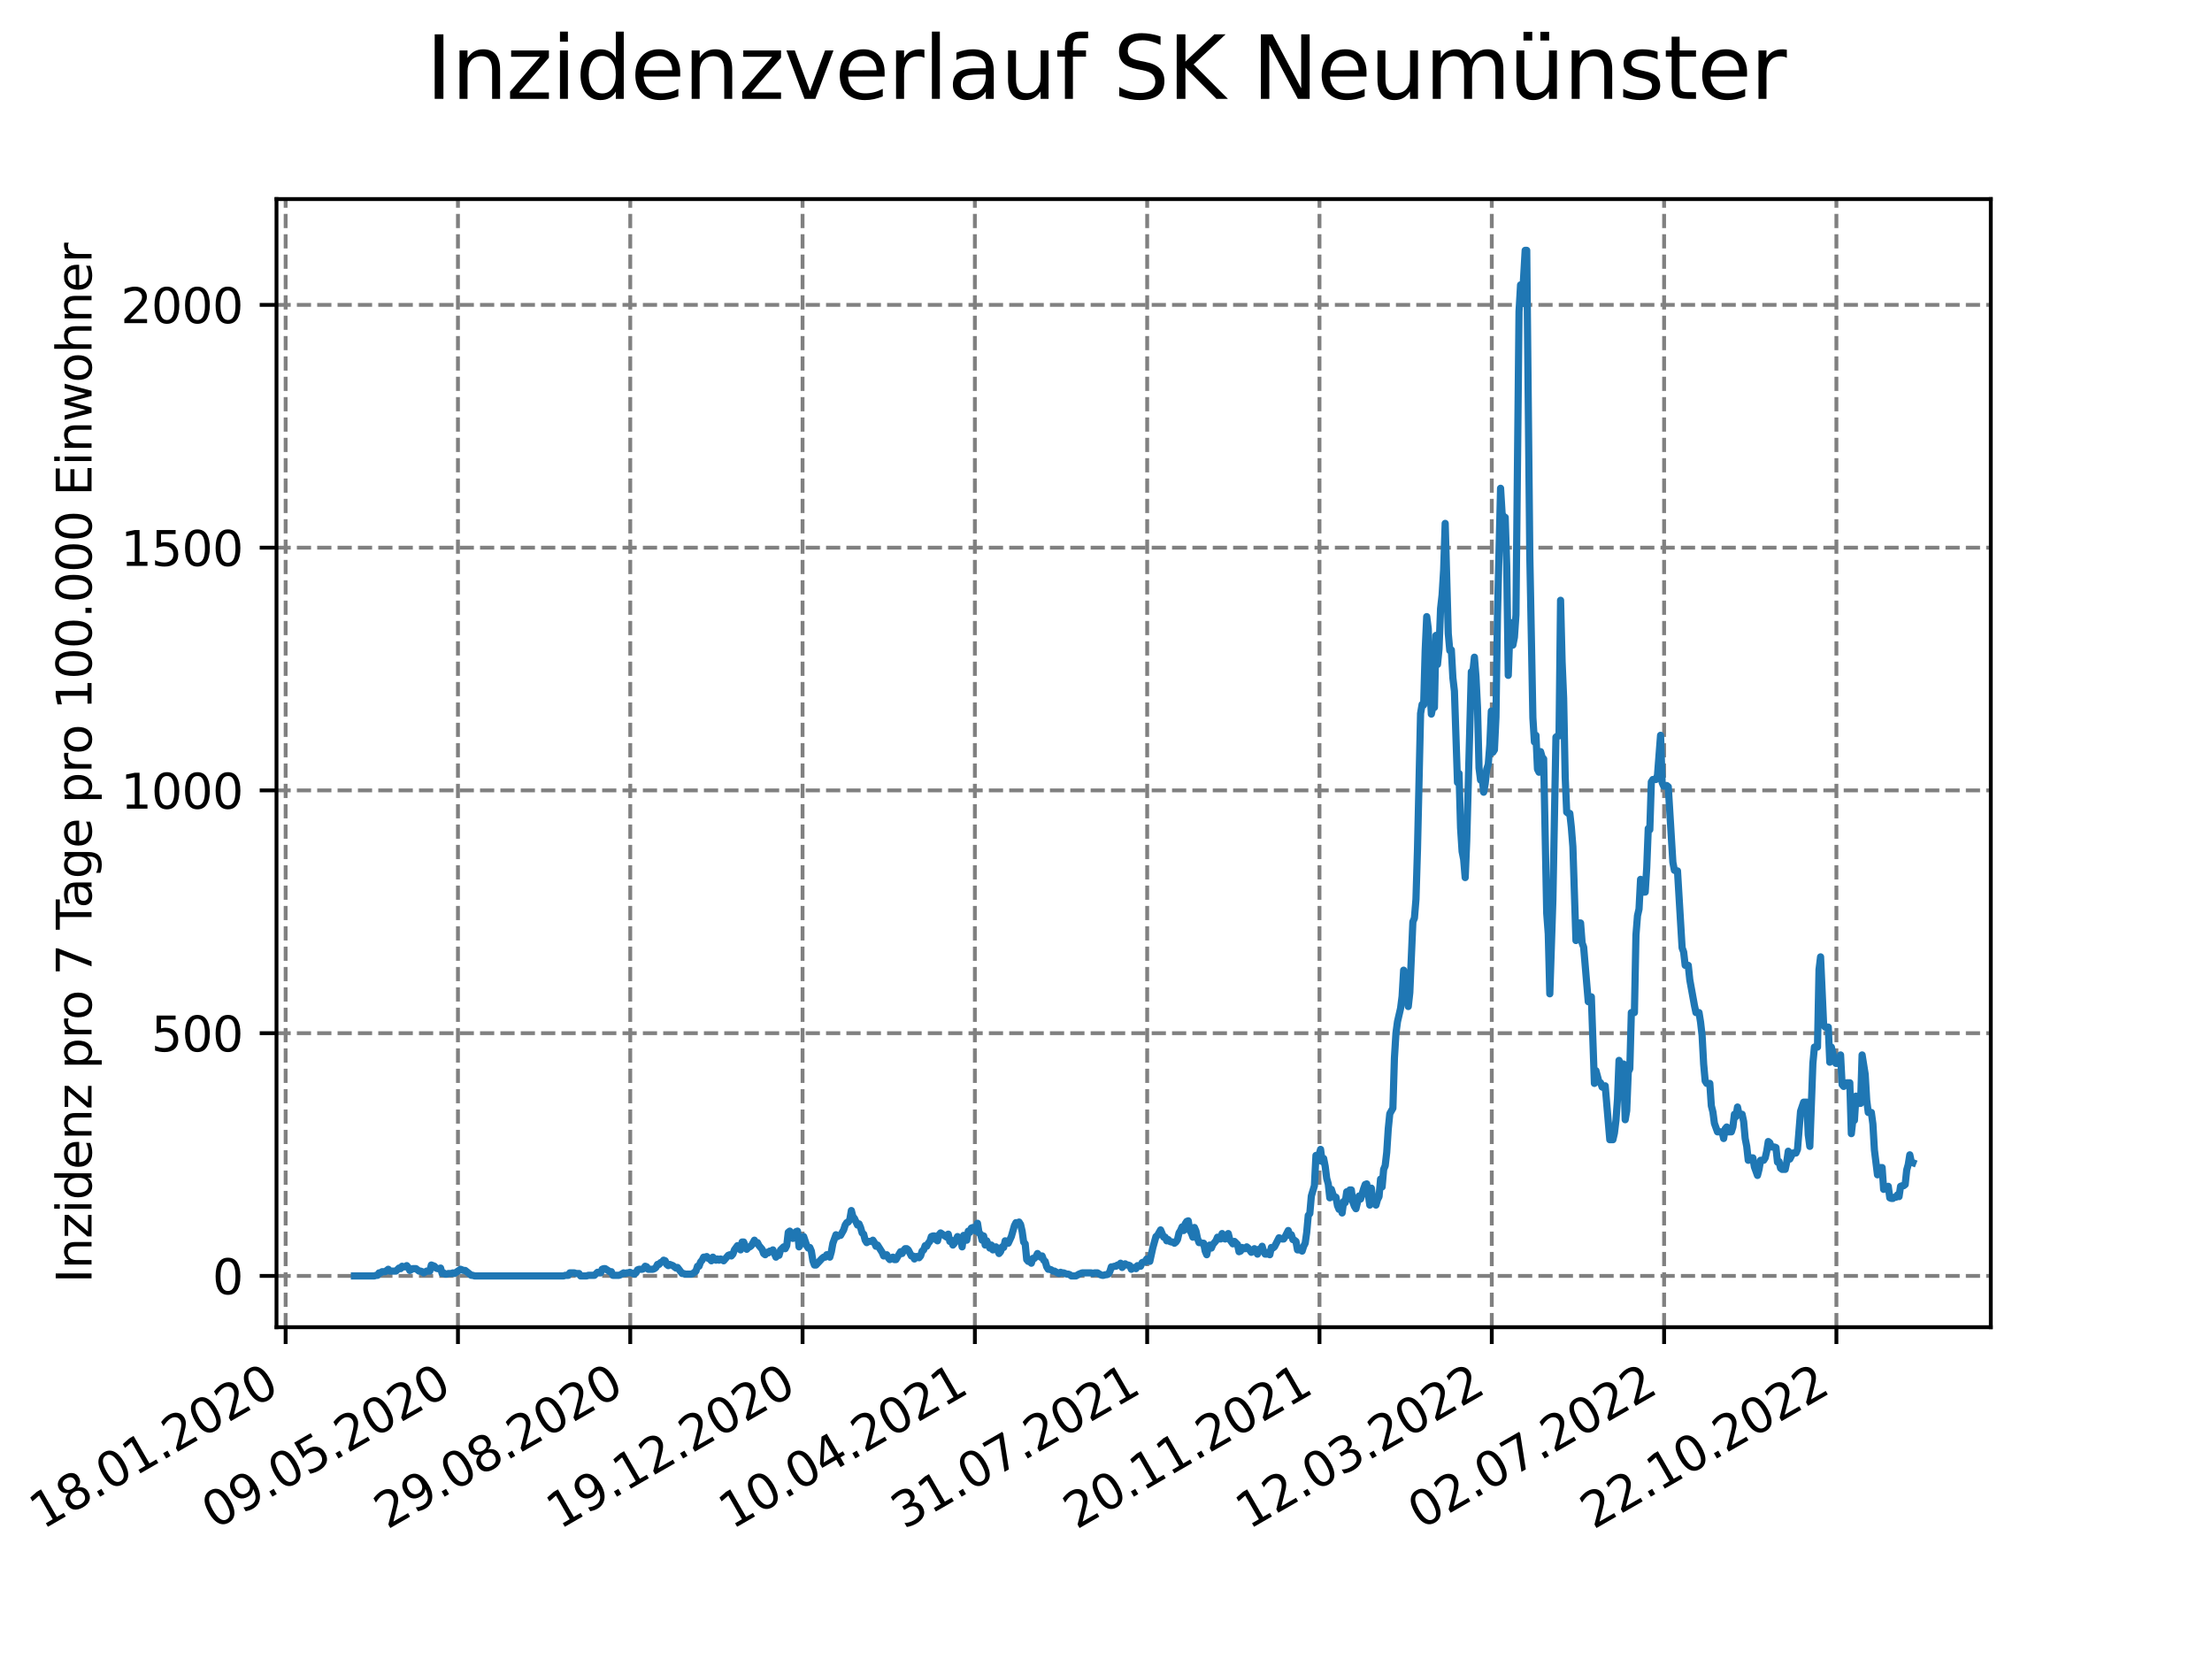<?xml version="1.0" encoding="utf-8" standalone="no"?>
<!DOCTYPE svg PUBLIC "-//W3C//DTD SVG 1.1//EN"
  "http://www.w3.org/Graphics/SVG/1.1/DTD/svg11.dtd">
<svg xmlns:xlink="http://www.w3.org/1999/xlink" width="460.8pt" height="345.6pt" viewBox="0 0 460.8 345.6" xmlns="http://www.w3.org/2000/svg" version="1.1">
 <defs>
  <style type="text/css">*{stroke-linejoin: round; stroke-linecap: butt}</style>
 </defs>
 <g id="figure_1">
  <g id="patch_1">
   <path d="M 0 345.6 
L 460.8 345.6 
L 460.8 0 
L 0 0 
z
" style="fill: #ffffff"/>
  </g>
  <g id="axes_1">
   <g id="patch_2">
    <path d="M 57.6 276.48 
L 414.72 276.48 
L 414.72 41.472 
L 57.6 41.472 
z
" style="fill: #ffffff"/>
   </g>
   <g id="matplotlib.axis_1">
    <g id="xtick_1">
     <g id="line2d_1">
      <path d="M 59.504 276.48 
L 59.504 41.472 
" clip-path="url(#p3be97a3519)" style="fill: none; stroke-dasharray: 2.96,1.28; stroke-dashoffset: 0; stroke: #808080; stroke-width: 0.8"/>
     </g>
     <g id="line2d_2">
      <defs>
       <path id="m44ad5dd857" d="M 0 0 
L 0 3.5 
" style="stroke: #000000; stroke-width: 0.8"/>
      </defs>
      <g>
       <use xlink:href="#m44ad5dd857" x="59.504" y="276.48" style="stroke: #000000; stroke-width: 0.8"/>
      </g>
     </g>
     <g id="text_1">
      <!-- 18.01.2020 -->
      <g transform="translate(8.879 318.689) rotate(-30) scale(0.1 -0.1)">
       <defs>
        <path id="DejaVuSans-31" d="M 794 531 
L 1825 531 
L 1825 4091 
L 703 3866 
L 703 4441 
L 1819 4666 
L 2450 4666 
L 2450 531 
L 3481 531 
L 3481 0 
L 794 0 
L 794 531 
z
" transform="scale(0.016)"/>
        <path id="DejaVuSans-38" d="M 2034 2216 
Q 1584 2216 1326 1975 
Q 1069 1734 1069 1313 
Q 1069 891 1326 650 
Q 1584 409 2034 409 
Q 2484 409 2743 651 
Q 3003 894 3003 1313 
Q 3003 1734 2745 1975 
Q 2488 2216 2034 2216 
z
M 1403 2484 
Q 997 2584 770 2862 
Q 544 3141 544 3541 
Q 544 4100 942 4425 
Q 1341 4750 2034 4750 
Q 2731 4750 3128 4425 
Q 3525 4100 3525 3541 
Q 3525 3141 3298 2862 
Q 3072 2584 2669 2484 
Q 3125 2378 3379 2068 
Q 3634 1759 3634 1313 
Q 3634 634 3220 271 
Q 2806 -91 2034 -91 
Q 1263 -91 848 271 
Q 434 634 434 1313 
Q 434 1759 690 2068 
Q 947 2378 1403 2484 
z
M 1172 3481 
Q 1172 3119 1398 2916 
Q 1625 2713 2034 2713 
Q 2441 2713 2670 2916 
Q 2900 3119 2900 3481 
Q 2900 3844 2670 4047 
Q 2441 4250 2034 4250 
Q 1625 4250 1398 4047 
Q 1172 3844 1172 3481 
z
" transform="scale(0.016)"/>
        <path id="DejaVuSans-2e" d="M 684 794 
L 1344 794 
L 1344 0 
L 684 0 
L 684 794 
z
" transform="scale(0.016)"/>
        <path id="DejaVuSans-30" d="M 2034 4250 
Q 1547 4250 1301 3770 
Q 1056 3291 1056 2328 
Q 1056 1369 1301 889 
Q 1547 409 2034 409 
Q 2525 409 2770 889 
Q 3016 1369 3016 2328 
Q 3016 3291 2770 3770 
Q 2525 4250 2034 4250 
z
M 2034 4750 
Q 2819 4750 3233 4129 
Q 3647 3509 3647 2328 
Q 3647 1150 3233 529 
Q 2819 -91 2034 -91 
Q 1250 -91 836 529 
Q 422 1150 422 2328 
Q 422 3509 836 4129 
Q 1250 4750 2034 4750 
z
" transform="scale(0.016)"/>
        <path id="DejaVuSans-32" d="M 1228 531 
L 3431 531 
L 3431 0 
L 469 0 
L 469 531 
Q 828 903 1448 1529 
Q 2069 2156 2228 2338 
Q 2531 2678 2651 2914 
Q 2772 3150 2772 3378 
Q 2772 3750 2511 3984 
Q 2250 4219 1831 4219 
Q 1534 4219 1204 4116 
Q 875 4013 500 3803 
L 500 4441 
Q 881 4594 1212 4672 
Q 1544 4750 1819 4750 
Q 2544 4750 2975 4387 
Q 3406 4025 3406 3419 
Q 3406 3131 3298 2873 
Q 3191 2616 2906 2266 
Q 2828 2175 2409 1742 
Q 1991 1309 1228 531 
z
" transform="scale(0.016)"/>
       </defs>
       <use xlink:href="#DejaVuSans-31"/>
       <use xlink:href="#DejaVuSans-38" x="63.623"/>
       <use xlink:href="#DejaVuSans-2e" x="127.246"/>
       <use xlink:href="#DejaVuSans-30" x="159.033"/>
       <use xlink:href="#DejaVuSans-31" x="222.656"/>
       <use xlink:href="#DejaVuSans-2e" x="286.279"/>
       <use xlink:href="#DejaVuSans-32" x="318.066"/>
       <use xlink:href="#DejaVuSans-30" x="381.689"/>
       <use xlink:href="#DejaVuSans-32" x="445.312"/>
       <use xlink:href="#DejaVuSans-30" x="508.936"/>
      </g>
     </g>
    </g>
    <g id="xtick_2">
     <g id="line2d_3">
      <path d="M 95.399 276.48 
L 95.399 41.472 
" clip-path="url(#p3be97a3519)" style="fill: none; stroke-dasharray: 2.96,1.28; stroke-dashoffset: 0; stroke: #808080; stroke-width: 0.8"/>
     </g>
     <g id="line2d_4">
      <g>
       <use xlink:href="#m44ad5dd857" x="95.399" y="276.48" style="stroke: #000000; stroke-width: 0.8"/>
      </g>
     </g>
     <g id="text_2">
      <!-- 09.05.2020 -->
      <g transform="translate(44.774 318.689) rotate(-30) scale(0.1 -0.1)">
       <defs>
        <path id="DejaVuSans-39" d="M 703 97 
L 703 672 
Q 941 559 1184 500 
Q 1428 441 1663 441 
Q 2288 441 2617 861 
Q 2947 1281 2994 2138 
Q 2813 1869 2534 1725 
Q 2256 1581 1919 1581 
Q 1219 1581 811 2004 
Q 403 2428 403 3163 
Q 403 3881 828 4315 
Q 1253 4750 1959 4750 
Q 2769 4750 3195 4129 
Q 3622 3509 3622 2328 
Q 3622 1225 3098 567 
Q 2575 -91 1691 -91 
Q 1453 -91 1209 -44 
Q 966 3 703 97 
z
M 1959 2075 
Q 2384 2075 2632 2365 
Q 2881 2656 2881 3163 
Q 2881 3666 2632 3958 
Q 2384 4250 1959 4250 
Q 1534 4250 1286 3958 
Q 1038 3666 1038 3163 
Q 1038 2656 1286 2365 
Q 1534 2075 1959 2075 
z
" transform="scale(0.016)"/>
        <path id="DejaVuSans-35" d="M 691 4666 
L 3169 4666 
L 3169 4134 
L 1269 4134 
L 1269 2991 
Q 1406 3038 1543 3061 
Q 1681 3084 1819 3084 
Q 2600 3084 3056 2656 
Q 3513 2228 3513 1497 
Q 3513 744 3044 326 
Q 2575 -91 1722 -91 
Q 1428 -91 1123 -41 
Q 819 9 494 109 
L 494 744 
Q 775 591 1075 516 
Q 1375 441 1709 441 
Q 2250 441 2565 725 
Q 2881 1009 2881 1497 
Q 2881 1984 2565 2268 
Q 2250 2553 1709 2553 
Q 1456 2553 1204 2497 
Q 953 2441 691 2322 
L 691 4666 
z
" transform="scale(0.016)"/>
       </defs>
       <use xlink:href="#DejaVuSans-30"/>
       <use xlink:href="#DejaVuSans-39" x="63.623"/>
       <use xlink:href="#DejaVuSans-2e" x="127.246"/>
       <use xlink:href="#DejaVuSans-30" x="159.033"/>
       <use xlink:href="#DejaVuSans-35" x="222.656"/>
       <use xlink:href="#DejaVuSans-2e" x="286.279"/>
       <use xlink:href="#DejaVuSans-32" x="318.066"/>
       <use xlink:href="#DejaVuSans-30" x="381.689"/>
       <use xlink:href="#DejaVuSans-32" x="445.312"/>
       <use xlink:href="#DejaVuSans-30" x="508.936"/>
      </g>
     </g>
    </g>
    <g id="xtick_3">
     <g id="line2d_5">
      <path d="M 131.294 276.48 
L 131.294 41.472 
" clip-path="url(#p3be97a3519)" style="fill: none; stroke-dasharray: 2.96,1.28; stroke-dashoffset: 0; stroke: #808080; stroke-width: 0.8"/>
     </g>
     <g id="line2d_6">
      <g>
       <use xlink:href="#m44ad5dd857" x="131.294" y="276.48" style="stroke: #000000; stroke-width: 0.8"/>
      </g>
     </g>
     <g id="text_3">
      <!-- 29.08.2020 -->
      <g transform="translate(80.668 318.689) rotate(-30) scale(0.1 -0.1)">
       <use xlink:href="#DejaVuSans-32"/>
       <use xlink:href="#DejaVuSans-39" x="63.623"/>
       <use xlink:href="#DejaVuSans-2e" x="127.246"/>
       <use xlink:href="#DejaVuSans-30" x="159.033"/>
       <use xlink:href="#DejaVuSans-38" x="222.656"/>
       <use xlink:href="#DejaVuSans-2e" x="286.279"/>
       <use xlink:href="#DejaVuSans-32" x="318.066"/>
       <use xlink:href="#DejaVuSans-30" x="381.689"/>
       <use xlink:href="#DejaVuSans-32" x="445.312"/>
       <use xlink:href="#DejaVuSans-30" x="508.936"/>
      </g>
     </g>
    </g>
    <g id="xtick_4">
     <g id="line2d_7">
      <path d="M 167.188 276.48 
L 167.188 41.472 
" clip-path="url(#p3be97a3519)" style="fill: none; stroke-dasharray: 2.96,1.28; stroke-dashoffset: 0; stroke: #808080; stroke-width: 0.8"/>
     </g>
     <g id="line2d_8">
      <g>
       <use xlink:href="#m44ad5dd857" x="167.188" y="276.48" style="stroke: #000000; stroke-width: 0.8"/>
      </g>
     </g>
     <g id="text_4">
      <!-- 19.12.2020 -->
      <g transform="translate(116.563 318.689) rotate(-30) scale(0.1 -0.1)">
       <use xlink:href="#DejaVuSans-31"/>
       <use xlink:href="#DejaVuSans-39" x="63.623"/>
       <use xlink:href="#DejaVuSans-2e" x="127.246"/>
       <use xlink:href="#DejaVuSans-31" x="159.033"/>
       <use xlink:href="#DejaVuSans-32" x="222.656"/>
       <use xlink:href="#DejaVuSans-2e" x="286.279"/>
       <use xlink:href="#DejaVuSans-32" x="318.066"/>
       <use xlink:href="#DejaVuSans-30" x="381.689"/>
       <use xlink:href="#DejaVuSans-32" x="445.312"/>
       <use xlink:href="#DejaVuSans-30" x="508.936"/>
      </g>
     </g>
    </g>
    <g id="xtick_5">
     <g id="line2d_9">
      <path d="M 203.083 276.48 
L 203.083 41.472 
" clip-path="url(#p3be97a3519)" style="fill: none; stroke-dasharray: 2.96,1.28; stroke-dashoffset: 0; stroke: #808080; stroke-width: 0.8"/>
     </g>
     <g id="line2d_10">
      <g>
       <use xlink:href="#m44ad5dd857" x="203.083" y="276.48" style="stroke: #000000; stroke-width: 0.8"/>
      </g>
     </g>
     <g id="text_5">
      <!-- 10.04.2021 -->
      <g transform="translate(152.458 318.689) rotate(-30) scale(0.1 -0.1)">
       <defs>
        <path id="DejaVuSans-34" d="M 2419 4116 
L 825 1625 
L 2419 1625 
L 2419 4116 
z
M 2253 4666 
L 3047 4666 
L 3047 1625 
L 3713 1625 
L 3713 1100 
L 3047 1100 
L 3047 0 
L 2419 0 
L 2419 1100 
L 313 1100 
L 313 1709 
L 2253 4666 
z
" transform="scale(0.016)"/>
       </defs>
       <use xlink:href="#DejaVuSans-31"/>
       <use xlink:href="#DejaVuSans-30" x="63.623"/>
       <use xlink:href="#DejaVuSans-2e" x="127.246"/>
       <use xlink:href="#DejaVuSans-30" x="159.033"/>
       <use xlink:href="#DejaVuSans-34" x="222.656"/>
       <use xlink:href="#DejaVuSans-2e" x="286.279"/>
       <use xlink:href="#DejaVuSans-32" x="318.066"/>
       <use xlink:href="#DejaVuSans-30" x="381.689"/>
       <use xlink:href="#DejaVuSans-32" x="445.312"/>
       <use xlink:href="#DejaVuSans-31" x="508.936"/>
      </g>
     </g>
    </g>
    <g id="xtick_6">
     <g id="line2d_11">
      <path d="M 238.978 276.48 
L 238.978 41.472 
" clip-path="url(#p3be97a3519)" style="fill: none; stroke-dasharray: 2.96,1.28; stroke-dashoffset: 0; stroke: #808080; stroke-width: 0.8"/>
     </g>
     <g id="line2d_12">
      <g>
       <use xlink:href="#m44ad5dd857" x="238.978" y="276.48" style="stroke: #000000; stroke-width: 0.8"/>
      </g>
     </g>
     <g id="text_6">
      <!-- 31.07.2021 -->
      <g transform="translate(188.352 318.689) rotate(-30) scale(0.1 -0.1)">
       <defs>
        <path id="DejaVuSans-33" d="M 2597 2516 
Q 3050 2419 3304 2112 
Q 3559 1806 3559 1356 
Q 3559 666 3084 287 
Q 2609 -91 1734 -91 
Q 1441 -91 1130 -33 
Q 819 25 488 141 
L 488 750 
Q 750 597 1062 519 
Q 1375 441 1716 441 
Q 2309 441 2620 675 
Q 2931 909 2931 1356 
Q 2931 1769 2642 2001 
Q 2353 2234 1838 2234 
L 1294 2234 
L 1294 2753 
L 1863 2753 
Q 2328 2753 2575 2939 
Q 2822 3125 2822 3475 
Q 2822 3834 2567 4026 
Q 2313 4219 1838 4219 
Q 1578 4219 1281 4162 
Q 984 4106 628 3988 
L 628 4550 
Q 988 4650 1302 4700 
Q 1616 4750 1894 4750 
Q 2613 4750 3031 4423 
Q 3450 4097 3450 3541 
Q 3450 3153 3228 2886 
Q 3006 2619 2597 2516 
z
" transform="scale(0.016)"/>
        <path id="DejaVuSans-37" d="M 525 4666 
L 3525 4666 
L 3525 4397 
L 1831 0 
L 1172 0 
L 2766 4134 
L 525 4134 
L 525 4666 
z
" transform="scale(0.016)"/>
       </defs>
       <use xlink:href="#DejaVuSans-33"/>
       <use xlink:href="#DejaVuSans-31" x="63.623"/>
       <use xlink:href="#DejaVuSans-2e" x="127.246"/>
       <use xlink:href="#DejaVuSans-30" x="159.033"/>
       <use xlink:href="#DejaVuSans-37" x="222.656"/>
       <use xlink:href="#DejaVuSans-2e" x="286.279"/>
       <use xlink:href="#DejaVuSans-32" x="318.066"/>
       <use xlink:href="#DejaVuSans-30" x="381.689"/>
       <use xlink:href="#DejaVuSans-32" x="445.312"/>
       <use xlink:href="#DejaVuSans-31" x="508.936"/>
      </g>
     </g>
    </g>
    <g id="xtick_7">
     <g id="line2d_13">
      <path d="M 274.872 276.48 
L 274.872 41.472 
" clip-path="url(#p3be97a3519)" style="fill: none; stroke-dasharray: 2.96,1.28; stroke-dashoffset: 0; stroke: #808080; stroke-width: 0.8"/>
     </g>
     <g id="line2d_14">
      <g>
       <use xlink:href="#m44ad5dd857" x="274.872" y="276.48" style="stroke: #000000; stroke-width: 0.8"/>
      </g>
     </g>
     <g id="text_7">
      <!-- 20.11.2021 -->
      <g transform="translate(224.247 318.689) rotate(-30) scale(0.1 -0.1)">
       <use xlink:href="#DejaVuSans-32"/>
       <use xlink:href="#DejaVuSans-30" x="63.623"/>
       <use xlink:href="#DejaVuSans-2e" x="127.246"/>
       <use xlink:href="#DejaVuSans-31" x="159.033"/>
       <use xlink:href="#DejaVuSans-31" x="222.656"/>
       <use xlink:href="#DejaVuSans-2e" x="286.279"/>
       <use xlink:href="#DejaVuSans-32" x="318.066"/>
       <use xlink:href="#DejaVuSans-30" x="381.689"/>
       <use xlink:href="#DejaVuSans-32" x="445.312"/>
       <use xlink:href="#DejaVuSans-31" x="508.936"/>
      </g>
     </g>
    </g>
    <g id="xtick_8">
     <g id="line2d_15">
      <path d="M 310.767 276.48 
L 310.767 41.472 
" clip-path="url(#p3be97a3519)" style="fill: none; stroke-dasharray: 2.96,1.28; stroke-dashoffset: 0; stroke: #808080; stroke-width: 0.8"/>
     </g>
     <g id="line2d_16">
      <g>
       <use xlink:href="#m44ad5dd857" x="310.767" y="276.48" style="stroke: #000000; stroke-width: 0.8"/>
      </g>
     </g>
     <g id="text_8">
      <!-- 12.03.2022 -->
      <g transform="translate(260.142 318.689) rotate(-30) scale(0.1 -0.1)">
       <use xlink:href="#DejaVuSans-31"/>
       <use xlink:href="#DejaVuSans-32" x="63.623"/>
       <use xlink:href="#DejaVuSans-2e" x="127.246"/>
       <use xlink:href="#DejaVuSans-30" x="159.033"/>
       <use xlink:href="#DejaVuSans-33" x="222.656"/>
       <use xlink:href="#DejaVuSans-2e" x="286.279"/>
       <use xlink:href="#DejaVuSans-32" x="318.066"/>
       <use xlink:href="#DejaVuSans-30" x="381.689"/>
       <use xlink:href="#DejaVuSans-32" x="445.312"/>
       <use xlink:href="#DejaVuSans-32" x="508.936"/>
      </g>
     </g>
    </g>
    <g id="xtick_9">
     <g id="line2d_17">
      <path d="M 346.662 276.48 
L 346.662 41.472 
" clip-path="url(#p3be97a3519)" style="fill: none; stroke-dasharray: 2.96,1.28; stroke-dashoffset: 0; stroke: #808080; stroke-width: 0.8"/>
     </g>
     <g id="line2d_18">
      <g>
       <use xlink:href="#m44ad5dd857" x="346.662" y="276.48" style="stroke: #000000; stroke-width: 0.8"/>
      </g>
     </g>
     <g id="text_9">
      <!-- 02.07.2022 -->
      <g transform="translate(296.036 318.689) rotate(-30) scale(0.1 -0.1)">
       <use xlink:href="#DejaVuSans-30"/>
       <use xlink:href="#DejaVuSans-32" x="63.623"/>
       <use xlink:href="#DejaVuSans-2e" x="127.246"/>
       <use xlink:href="#DejaVuSans-30" x="159.033"/>
       <use xlink:href="#DejaVuSans-37" x="222.656"/>
       <use xlink:href="#DejaVuSans-2e" x="286.279"/>
       <use xlink:href="#DejaVuSans-32" x="318.066"/>
       <use xlink:href="#DejaVuSans-30" x="381.689"/>
       <use xlink:href="#DejaVuSans-32" x="445.312"/>
       <use xlink:href="#DejaVuSans-32" x="508.936"/>
      </g>
     </g>
    </g>
    <g id="xtick_10">
     <g id="line2d_19">
      <path d="M 382.556 276.48 
L 382.556 41.472 
" clip-path="url(#p3be97a3519)" style="fill: none; stroke-dasharray: 2.96,1.28; stroke-dashoffset: 0; stroke: #808080; stroke-width: 0.8"/>
     </g>
     <g id="line2d_20">
      <g>
       <use xlink:href="#m44ad5dd857" x="382.556" y="276.48" style="stroke: #000000; stroke-width: 0.8"/>
      </g>
     </g>
     <g id="text_10">
      <!-- 22.10.2022 -->
      <g transform="translate(331.931 318.689) rotate(-30) scale(0.1 -0.1)">
       <use xlink:href="#DejaVuSans-32"/>
       <use xlink:href="#DejaVuSans-32" x="63.623"/>
       <use xlink:href="#DejaVuSans-2e" x="127.246"/>
       <use xlink:href="#DejaVuSans-31" x="159.033"/>
       <use xlink:href="#DejaVuSans-30" x="222.656"/>
       <use xlink:href="#DejaVuSans-2e" x="286.279"/>
       <use xlink:href="#DejaVuSans-32" x="318.066"/>
       <use xlink:href="#DejaVuSans-30" x="381.689"/>
       <use xlink:href="#DejaVuSans-32" x="445.312"/>
       <use xlink:href="#DejaVuSans-32" x="508.936"/>
      </g>
     </g>
    </g>
   </g>
   <g id="matplotlib.axis_2">
    <g id="ytick_1">
     <g id="line2d_21">
      <path d="M 57.6 265.798 
L 414.72 265.798 
" clip-path="url(#p3be97a3519)" style="fill: none; stroke-dasharray: 2.96,1.28; stroke-dashoffset: 0; stroke: #808080; stroke-width: 0.8"/>
     </g>
     <g id="line2d_22">
      <defs>
       <path id="mf6961265a4" d="M 0 0 
L -3.5 0 
" style="stroke: #000000; stroke-width: 0.8"/>
      </defs>
      <g>
       <use xlink:href="#mf6961265a4" x="57.6" y="265.798" style="stroke: #000000; stroke-width: 0.8"/>
      </g>
     </g>
     <g id="text_11">
      <!-- 0 -->
      <g transform="translate(44.237 269.597) scale(0.1 -0.1)">
       <use xlink:href="#DejaVuSans-30"/>
      </g>
     </g>
    </g>
    <g id="ytick_2">
     <g id="line2d_23">
      <path d="M 57.6 215.227 
L 414.72 215.227 
" clip-path="url(#p3be97a3519)" style="fill: none; stroke-dasharray: 2.96,1.28; stroke-dashoffset: 0; stroke: #808080; stroke-width: 0.8"/>
     </g>
     <g id="line2d_24">
      <g>
       <use xlink:href="#mf6961265a4" x="57.6" y="215.227" style="stroke: #000000; stroke-width: 0.8"/>
      </g>
     </g>
     <g id="text_12">
      <!-- 500 -->
      <g transform="translate(31.512 219.026) scale(0.1 -0.1)">
       <use xlink:href="#DejaVuSans-35"/>
       <use xlink:href="#DejaVuSans-30" x="63.623"/>
       <use xlink:href="#DejaVuSans-30" x="127.246"/>
      </g>
     </g>
    </g>
    <g id="ytick_3">
     <g id="line2d_25">
      <path d="M 57.6 164.656 
L 414.72 164.656 
" clip-path="url(#p3be97a3519)" style="fill: none; stroke-dasharray: 2.96,1.28; stroke-dashoffset: 0; stroke: #808080; stroke-width: 0.8"/>
     </g>
     <g id="line2d_26">
      <g>
       <use xlink:href="#mf6961265a4" x="57.6" y="164.656" style="stroke: #000000; stroke-width: 0.8"/>
      </g>
     </g>
     <g id="text_13">
      <!-- 1000 -->
      <g transform="translate(25.15 168.456) scale(0.1 -0.1)">
       <use xlink:href="#DejaVuSans-31"/>
       <use xlink:href="#DejaVuSans-30" x="63.623"/>
       <use xlink:href="#DejaVuSans-30" x="127.246"/>
       <use xlink:href="#DejaVuSans-30" x="190.869"/>
      </g>
     </g>
    </g>
    <g id="ytick_4">
     <g id="line2d_27">
      <path d="M 57.6 114.086 
L 414.72 114.086 
" clip-path="url(#p3be97a3519)" style="fill: none; stroke-dasharray: 2.96,1.28; stroke-dashoffset: 0; stroke: #808080; stroke-width: 0.8"/>
     </g>
     <g id="line2d_28">
      <g>
       <use xlink:href="#mf6961265a4" x="57.6" y="114.086" style="stroke: #000000; stroke-width: 0.8"/>
      </g>
     </g>
     <g id="text_14">
      <!-- 1500 -->
      <g transform="translate(25.15 117.885) scale(0.1 -0.1)">
       <use xlink:href="#DejaVuSans-31"/>
       <use xlink:href="#DejaVuSans-35" x="63.623"/>
       <use xlink:href="#DejaVuSans-30" x="127.246"/>
       <use xlink:href="#DejaVuSans-30" x="190.869"/>
      </g>
     </g>
    </g>
    <g id="ytick_5">
     <g id="line2d_29">
      <path d="M 57.6 63.515 
L 414.72 63.515 
" clip-path="url(#p3be97a3519)" style="fill: none; stroke-dasharray: 2.96,1.28; stroke-dashoffset: 0; stroke: #808080; stroke-width: 0.8"/>
     </g>
     <g id="line2d_30">
      <g>
       <use xlink:href="#mf6961265a4" x="57.6" y="63.515" style="stroke: #000000; stroke-width: 0.8"/>
      </g>
     </g>
     <g id="text_15">
      <!-- 2000 -->
      <g transform="translate(25.15 67.314) scale(0.1 -0.1)">
       <use xlink:href="#DejaVuSans-32"/>
       <use xlink:href="#DejaVuSans-30" x="63.623"/>
       <use xlink:href="#DejaVuSans-30" x="127.246"/>
       <use xlink:href="#DejaVuSans-30" x="190.869"/>
      </g>
     </g>
    </g>
    <g id="text_16">
     <!-- Inzidenz pro 7 Tage pro 100.000 Einwohner -->
     <g transform="translate(19.07 267.301) rotate(-90) scale(0.1 -0.1)">
      <defs>
       <path id="DejaVuSans-49" d="M 628 4666 
L 1259 4666 
L 1259 0 
L 628 0 
L 628 4666 
z
" transform="scale(0.016)"/>
       <path id="DejaVuSans-6e" d="M 3513 2113 
L 3513 0 
L 2938 0 
L 2938 2094 
Q 2938 2591 2744 2837 
Q 2550 3084 2163 3084 
Q 1697 3084 1428 2787 
Q 1159 2491 1159 1978 
L 1159 0 
L 581 0 
L 581 3500 
L 1159 3500 
L 1159 2956 
Q 1366 3272 1645 3428 
Q 1925 3584 2291 3584 
Q 2894 3584 3203 3211 
Q 3513 2838 3513 2113 
z
" transform="scale(0.016)"/>
       <path id="DejaVuSans-7a" d="M 353 3500 
L 3084 3500 
L 3084 2975 
L 922 459 
L 3084 459 
L 3084 0 
L 275 0 
L 275 525 
L 2438 3041 
L 353 3041 
L 353 3500 
z
" transform="scale(0.016)"/>
       <path id="DejaVuSans-69" d="M 603 3500 
L 1178 3500 
L 1178 0 
L 603 0 
L 603 3500 
z
M 603 4863 
L 1178 4863 
L 1178 4134 
L 603 4134 
L 603 4863 
z
" transform="scale(0.016)"/>
       <path id="DejaVuSans-64" d="M 2906 2969 
L 2906 4863 
L 3481 4863 
L 3481 0 
L 2906 0 
L 2906 525 
Q 2725 213 2448 61 
Q 2172 -91 1784 -91 
Q 1150 -91 751 415 
Q 353 922 353 1747 
Q 353 2572 751 3078 
Q 1150 3584 1784 3584 
Q 2172 3584 2448 3432 
Q 2725 3281 2906 2969 
z
M 947 1747 
Q 947 1113 1208 752 
Q 1469 391 1925 391 
Q 2381 391 2643 752 
Q 2906 1113 2906 1747 
Q 2906 2381 2643 2742 
Q 2381 3103 1925 3103 
Q 1469 3103 1208 2742 
Q 947 2381 947 1747 
z
" transform="scale(0.016)"/>
       <path id="DejaVuSans-65" d="M 3597 1894 
L 3597 1613 
L 953 1613 
Q 991 1019 1311 708 
Q 1631 397 2203 397 
Q 2534 397 2845 478 
Q 3156 559 3463 722 
L 3463 178 
Q 3153 47 2828 -22 
Q 2503 -91 2169 -91 
Q 1331 -91 842 396 
Q 353 884 353 1716 
Q 353 2575 817 3079 
Q 1281 3584 2069 3584 
Q 2775 3584 3186 3129 
Q 3597 2675 3597 1894 
z
M 3022 2063 
Q 3016 2534 2758 2815 
Q 2500 3097 2075 3097 
Q 1594 3097 1305 2825 
Q 1016 2553 972 2059 
L 3022 2063 
z
" transform="scale(0.016)"/>
       <path id="DejaVuSans-20" transform="scale(0.016)"/>
       <path id="DejaVuSans-70" d="M 1159 525 
L 1159 -1331 
L 581 -1331 
L 581 3500 
L 1159 3500 
L 1159 2969 
Q 1341 3281 1617 3432 
Q 1894 3584 2278 3584 
Q 2916 3584 3314 3078 
Q 3713 2572 3713 1747 
Q 3713 922 3314 415 
Q 2916 -91 2278 -91 
Q 1894 -91 1617 61 
Q 1341 213 1159 525 
z
M 3116 1747 
Q 3116 2381 2855 2742 
Q 2594 3103 2138 3103 
Q 1681 3103 1420 2742 
Q 1159 2381 1159 1747 
Q 1159 1113 1420 752 
Q 1681 391 2138 391 
Q 2594 391 2855 752 
Q 3116 1113 3116 1747 
z
" transform="scale(0.016)"/>
       <path id="DejaVuSans-72" d="M 2631 2963 
Q 2534 3019 2420 3045 
Q 2306 3072 2169 3072 
Q 1681 3072 1420 2755 
Q 1159 2438 1159 1844 
L 1159 0 
L 581 0 
L 581 3500 
L 1159 3500 
L 1159 2956 
Q 1341 3275 1631 3429 
Q 1922 3584 2338 3584 
Q 2397 3584 2469 3576 
Q 2541 3569 2628 3553 
L 2631 2963 
z
" transform="scale(0.016)"/>
       <path id="DejaVuSans-6f" d="M 1959 3097 
Q 1497 3097 1228 2736 
Q 959 2375 959 1747 
Q 959 1119 1226 758 
Q 1494 397 1959 397 
Q 2419 397 2687 759 
Q 2956 1122 2956 1747 
Q 2956 2369 2687 2733 
Q 2419 3097 1959 3097 
z
M 1959 3584 
Q 2709 3584 3137 3096 
Q 3566 2609 3566 1747 
Q 3566 888 3137 398 
Q 2709 -91 1959 -91 
Q 1206 -91 779 398 
Q 353 888 353 1747 
Q 353 2609 779 3096 
Q 1206 3584 1959 3584 
z
" transform="scale(0.016)"/>
       <path id="DejaVuSans-54" d="M -19 4666 
L 3928 4666 
L 3928 4134 
L 2272 4134 
L 2272 0 
L 1638 0 
L 1638 4134 
L -19 4134 
L -19 4666 
z
" transform="scale(0.016)"/>
       <path id="DejaVuSans-61" d="M 2194 1759 
Q 1497 1759 1228 1600 
Q 959 1441 959 1056 
Q 959 750 1161 570 
Q 1363 391 1709 391 
Q 2188 391 2477 730 
Q 2766 1069 2766 1631 
L 2766 1759 
L 2194 1759 
z
M 3341 1997 
L 3341 0 
L 2766 0 
L 2766 531 
Q 2569 213 2275 61 
Q 1981 -91 1556 -91 
Q 1019 -91 701 211 
Q 384 513 384 1019 
Q 384 1609 779 1909 
Q 1175 2209 1959 2209 
L 2766 2209 
L 2766 2266 
Q 2766 2663 2505 2880 
Q 2244 3097 1772 3097 
Q 1472 3097 1187 3025 
Q 903 2953 641 2809 
L 641 3341 
Q 956 3463 1253 3523 
Q 1550 3584 1831 3584 
Q 2591 3584 2966 3190 
Q 3341 2797 3341 1997 
z
" transform="scale(0.016)"/>
       <path id="DejaVuSans-67" d="M 2906 1791 
Q 2906 2416 2648 2759 
Q 2391 3103 1925 3103 
Q 1463 3103 1205 2759 
Q 947 2416 947 1791 
Q 947 1169 1205 825 
Q 1463 481 1925 481 
Q 2391 481 2648 825 
Q 2906 1169 2906 1791 
z
M 3481 434 
Q 3481 -459 3084 -895 
Q 2688 -1331 1869 -1331 
Q 1566 -1331 1297 -1286 
Q 1028 -1241 775 -1147 
L 775 -588 
Q 1028 -725 1275 -790 
Q 1522 -856 1778 -856 
Q 2344 -856 2625 -561 
Q 2906 -266 2906 331 
L 2906 616 
Q 2728 306 2450 153 
Q 2172 0 1784 0 
Q 1141 0 747 490 
Q 353 981 353 1791 
Q 353 2603 747 3093 
Q 1141 3584 1784 3584 
Q 2172 3584 2450 3431 
Q 2728 3278 2906 2969 
L 2906 3500 
L 3481 3500 
L 3481 434 
z
" transform="scale(0.016)"/>
       <path id="DejaVuSans-45" d="M 628 4666 
L 3578 4666 
L 3578 4134 
L 1259 4134 
L 1259 2753 
L 3481 2753 
L 3481 2222 
L 1259 2222 
L 1259 531 
L 3634 531 
L 3634 0 
L 628 0 
L 628 4666 
z
" transform="scale(0.016)"/>
       <path id="DejaVuSans-77" d="M 269 3500 
L 844 3500 
L 1563 769 
L 2278 3500 
L 2956 3500 
L 3675 769 
L 4391 3500 
L 4966 3500 
L 4050 0 
L 3372 0 
L 2619 2869 
L 1863 0 
L 1184 0 
L 269 3500 
z
" transform="scale(0.016)"/>
       <path id="DejaVuSans-68" d="M 3513 2113 
L 3513 0 
L 2938 0 
L 2938 2094 
Q 2938 2591 2744 2837 
Q 2550 3084 2163 3084 
Q 1697 3084 1428 2787 
Q 1159 2491 1159 1978 
L 1159 0 
L 581 0 
L 581 4863 
L 1159 4863 
L 1159 2956 
Q 1366 3272 1645 3428 
Q 1925 3584 2291 3584 
Q 2894 3584 3203 3211 
Q 3513 2838 3513 2113 
z
" transform="scale(0.016)"/>
      </defs>
      <use xlink:href="#DejaVuSans-49"/>
      <use xlink:href="#DejaVuSans-6e" x="29.492"/>
      <use xlink:href="#DejaVuSans-7a" x="92.871"/>
      <use xlink:href="#DejaVuSans-69" x="145.361"/>
      <use xlink:href="#DejaVuSans-64" x="173.145"/>
      <use xlink:href="#DejaVuSans-65" x="236.621"/>
      <use xlink:href="#DejaVuSans-6e" x="298.145"/>
      <use xlink:href="#DejaVuSans-7a" x="361.523"/>
      <use xlink:href="#DejaVuSans-20" x="414.014"/>
      <use xlink:href="#DejaVuSans-70" x="445.801"/>
      <use xlink:href="#DejaVuSans-72" x="509.277"/>
      <use xlink:href="#DejaVuSans-6f" x="548.141"/>
      <use xlink:href="#DejaVuSans-20" x="609.322"/>
      <use xlink:href="#DejaVuSans-37" x="641.109"/>
      <use xlink:href="#DejaVuSans-20" x="704.732"/>
      <use xlink:href="#DejaVuSans-54" x="736.52"/>
      <use xlink:href="#DejaVuSans-61" x="781.104"/>
      <use xlink:href="#DejaVuSans-67" x="842.383"/>
      <use xlink:href="#DejaVuSans-65" x="905.859"/>
      <use xlink:href="#DejaVuSans-20" x="967.383"/>
      <use xlink:href="#DejaVuSans-70" x="999.17"/>
      <use xlink:href="#DejaVuSans-72" x="1062.646"/>
      <use xlink:href="#DejaVuSans-6f" x="1101.51"/>
      <use xlink:href="#DejaVuSans-20" x="1162.691"/>
      <use xlink:href="#DejaVuSans-31" x="1194.479"/>
      <use xlink:href="#DejaVuSans-30" x="1258.102"/>
      <use xlink:href="#DejaVuSans-30" x="1321.725"/>
      <use xlink:href="#DejaVuSans-2e" x="1385.348"/>
      <use xlink:href="#DejaVuSans-30" x="1417.135"/>
      <use xlink:href="#DejaVuSans-30" x="1480.758"/>
      <use xlink:href="#DejaVuSans-30" x="1544.381"/>
      <use xlink:href="#DejaVuSans-20" x="1608.004"/>
      <use xlink:href="#DejaVuSans-45" x="1639.791"/>
      <use xlink:href="#DejaVuSans-69" x="1702.975"/>
      <use xlink:href="#DejaVuSans-6e" x="1730.758"/>
      <use xlink:href="#DejaVuSans-77" x="1794.137"/>
      <use xlink:href="#DejaVuSans-6f" x="1875.924"/>
      <use xlink:href="#DejaVuSans-68" x="1937.105"/>
      <use xlink:href="#DejaVuSans-6e" x="2000.484"/>
      <use xlink:href="#DejaVuSans-65" x="2063.863"/>
      <use xlink:href="#DejaVuSans-72" x="2125.387"/>
     </g>
    </g>
   </g>
   <g id="line2d_31">
    <path d="M 73.833 265.798 
L 77.999 265.798 
L 78.32 265.672 
L 78.64 265.672 
L 78.961 265.167 
L 79.281 265.167 
L 79.602 264.915 
L 80.242 264.915 
L 80.883 264.411 
L 81.204 264.789 
L 82.486 264.789 
L 83.127 264.158 
L 83.447 264.284 
L 83.768 263.78 
L 84.088 263.906 
L 84.409 263.906 
L 84.729 263.654 
L 85.05 264.032 
L 85.37 264.663 
L 86.011 264.284 
L 86.652 264.284 
L 87.293 264.789 
L 87.614 264.789 
L 87.934 264.915 
L 88.255 265.167 
L 88.896 264.789 
L 89.537 264.789 
L 89.857 263.528 
L 90.498 263.78 
L 90.819 264.158 
L 91.139 264.284 
L 91.46 264.284 
L 91.78 264.158 
L 92.101 265.293 
L 92.421 265.167 
L 92.742 265.419 
L 93.062 265.419 
L 93.383 265.293 
L 94.023 265.293 
L 94.344 265.167 
L 94.664 265.293 
L 95.946 264.411 
L 96.587 264.663 
L 96.908 264.663 
L 98.19 265.672 
L 98.51 265.672 
L 98.831 265.798 
L 117.419 265.798 
L 117.74 265.672 
L 118.381 265.672 
L 118.701 265.167 
L 119.663 265.167 
L 119.983 265.293 
L 120.624 265.293 
L 120.944 265.798 
L 122.226 265.798 
L 122.547 265.672 
L 123.829 265.672 
L 124.47 265.041 
L 124.79 265.167 
L 125.111 265.167 
L 125.431 264.411 
L 125.752 264.284 
L 126.072 264.284 
L 127.034 264.915 
L 127.354 264.915 
L 127.675 265.672 
L 128.957 265.672 
L 129.277 265.546 
L 129.918 265.167 
L 130.239 265.293 
L 130.559 265.167 
L 130.88 265.167 
L 131.2 265.041 
L 132.162 265.419 
L 132.482 265.167 
L 132.803 264.537 
L 133.123 264.411 
L 133.764 264.411 
L 134.085 264.284 
L 134.405 263.78 
L 134.725 263.906 
L 135.046 264.411 
L 136.007 264.411 
L 136.328 264.284 
L 136.648 264.032 
L 136.969 263.402 
L 137.289 263.402 
L 137.61 263.023 
L 137.93 262.897 
L 138.251 262.519 
L 138.571 262.645 
L 138.892 263.402 
L 139.212 263.654 
L 139.533 263.402 
L 140.174 263.654 
L 140.815 264.158 
L 141.135 264.032 
L 142.097 265.293 
L 142.417 265.293 
L 142.738 265.419 
L 144.02 265.419 
L 144.34 265.293 
L 144.981 264.789 
L 145.302 263.78 
L 145.622 263.78 
L 145.943 262.897 
L 146.263 262.519 
L 146.584 261.888 
L 146.904 261.888 
L 147.225 261.762 
L 147.545 262.14 
L 147.866 262.267 
L 148.186 262.645 
L 148.506 261.888 
L 149.147 262.519 
L 149.468 262.267 
L 149.788 262.519 
L 150.109 262.267 
L 150.429 262.393 
L 150.75 262.645 
L 151.711 261.51 
L 152.032 261.384 
L 152.352 261.636 
L 152.673 261.258 
L 152.993 260.375 
L 153.634 259.492 
L 154.275 260.375 
L 154.596 258.735 
L 154.916 258.735 
L 155.557 260.249 
L 155.878 259.87 
L 156.198 259.744 
L 156.519 259.492 
L 157.16 258.357 
L 157.48 258.987 
L 157.801 258.861 
L 158.121 259.492 
L 158.762 260.249 
L 159.083 261.131 
L 159.403 261.384 
L 159.724 260.879 
L 160.044 261.005 
L 160.365 260.627 
L 160.685 260.753 
L 161.006 260.375 
L 161.646 261.888 
L 161.967 261.51 
L 162.287 261.51 
L 162.608 260.375 
L 163.249 259.744 
L 163.569 260.123 
L 163.89 259.492 
L 164.21 256.717 
L 164.531 256.465 
L 165.172 257.979 
L 165.492 257.474 
L 165.813 256.591 
L 166.133 256.465 
L 166.454 259.744 
L 166.774 259.24 
L 167.415 257.6 
L 168.056 259.492 
L 168.377 259.996 
L 168.697 259.87 
L 169.018 260.627 
L 169.338 262.645 
L 169.659 263.528 
L 169.979 263.528 
L 171.261 262.14 
L 171.582 261.888 
L 171.902 261.888 
L 172.223 261.384 
L 172.543 261.384 
L 172.864 261.888 
L 173.184 260.753 
L 173.505 258.987 
L 174.146 257.222 
L 174.466 257.6 
L 174.787 257.348 
L 175.107 257.348 
L 175.748 256.213 
L 176.068 255.204 
L 176.389 254.699 
L 176.709 254.573 
L 177.03 254.069 
L 177.35 252.177 
L 177.671 253.438 
L 177.991 253.817 
L 178.632 255.204 
L 178.953 254.952 
L 179.273 255.708 
L 179.594 256.843 
L 179.914 257.096 
L 180.235 258.357 
L 180.555 258.861 
L 180.876 258.609 
L 181.517 258.609 
L 181.837 258.357 
L 182.158 258.861 
L 182.478 259.618 
L 182.799 259.366 
L 183.76 260.879 
L 184.081 261.636 
L 184.722 261.384 
L 185.042 262.014 
L 185.363 262.393 
L 185.683 262.014 
L 186.004 261.888 
L 186.324 262.393 
L 186.645 262.393 
L 187.606 260.753 
L 187.927 261.131 
L 188.247 260.501 
L 188.568 260.123 
L 188.888 260.123 
L 189.208 260.375 
L 189.849 261.636 
L 190.17 261.636 
L 190.49 262.267 
L 190.811 261.762 
L 191.131 261.762 
L 191.452 262.014 
L 191.772 261.636 
L 192.093 260.627 
L 192.413 260.375 
L 192.734 259.492 
L 193.054 259.618 
L 193.375 258.987 
L 193.695 258.609 
L 194.016 257.6 
L 194.336 257.474 
L 194.657 257.474 
L 194.977 258.231 
L 195.298 258.483 
L 195.618 257.222 
L 195.939 256.843 
L 197.221 257.726 
L 197.541 257.096 
L 197.862 258.609 
L 198.182 258.357 
L 198.503 259.366 
L 198.823 258.987 
L 199.464 257.6 
L 199.785 258.483 
L 200.105 257.979 
L 200.426 259.744 
L 200.746 257.348 
L 201.067 257.726 
L 201.387 258.357 
L 201.708 256.465 
L 202.028 256.717 
L 202.348 255.835 
L 202.669 255.708 
L 202.989 255.961 
L 203.31 256.465 
L 203.63 254.826 
L 203.951 256.843 
L 204.271 257.096 
L 204.592 258.357 
L 204.912 257.474 
L 205.233 259.366 
L 205.553 258.483 
L 206.194 259.996 
L 206.515 259.366 
L 206.835 260.375 
L 207.476 259.744 
L 208.117 261.131 
L 208.438 260.753 
L 208.758 259.744 
L 209.079 259.87 
L 209.399 258.483 
L 209.72 258.609 
L 210.04 258.987 
L 210.681 257.6 
L 211.322 255.33 
L 211.643 254.699 
L 211.963 254.826 
L 212.284 254.573 
L 212.604 255.078 
L 212.925 256.465 
L 213.245 258.735 
L 213.566 259.114 
L 213.886 262.393 
L 214.207 262.771 
L 214.527 262.645 
L 214.848 263.149 
L 215.168 262.14 
L 215.489 262.14 
L 215.809 261.762 
L 216.129 261.131 
L 216.77 261.888 
L 217.091 261.636 
L 217.411 262.519 
L 217.732 262.771 
L 218.052 263.906 
L 218.373 264.411 
L 218.693 264.411 
L 219.014 264.537 
L 219.334 264.789 
L 219.655 264.789 
L 220.296 265.167 
L 220.616 265.293 
L 220.937 265.041 
L 221.257 265.167 
L 221.578 265.167 
L 222.219 265.419 
L 222.539 265.419 
L 222.86 265.546 
L 223.18 265.798 
L 224.142 265.798 
L 224.783 265.419 
L 225.424 265.167 
L 227.347 265.167 
L 227.667 265.293 
L 227.988 265.167 
L 228.629 265.167 
L 229.27 265.546 
L 229.59 265.672 
L 229.91 265.672 
L 230.231 265.546 
L 230.551 265.546 
L 230.872 265.419 
L 231.192 264.915 
L 231.513 263.906 
L 231.833 263.906 
L 232.154 263.78 
L 232.474 263.78 
L 232.795 263.528 
L 233.115 263.528 
L 233.436 263.149 
L 233.756 264.032 
L 234.397 263.275 
L 234.718 263.528 
L 235.038 263.528 
L 235.359 263.654 
L 235.679 264.411 
L 236.32 264.032 
L 236.641 264.284 
L 236.961 263.654 
L 237.282 263.78 
L 237.602 263.78 
L 237.923 263.023 
L 238.243 262.897 
L 238.564 262.897 
L 238.884 262.267 
L 239.205 262.645 
L 239.525 262.771 
L 240.166 259.87 
L 240.807 257.6 
L 241.128 257.348 
L 241.769 256.213 
L 242.41 257.726 
L 242.73 257.726 
L 243.05 258.483 
L 243.371 258.231 
L 243.691 258.609 
L 244.012 258.735 
L 244.332 258.735 
L 244.653 258.987 
L 244.973 258.735 
L 245.294 258.231 
L 245.614 256.843 
L 245.935 256.339 
L 246.255 255.582 
L 246.576 256.339 
L 246.896 254.952 
L 247.217 254.447 
L 247.537 254.321 
L 247.858 256.339 
L 248.178 256.843 
L 248.499 257.726 
L 248.819 255.708 
L 249.14 256.465 
L 249.46 257.979 
L 249.781 258.861 
L 250.101 258.861 
L 250.422 258.987 
L 250.742 258.987 
L 251.063 260.627 
L 251.383 261.384 
L 251.704 259.87 
L 252.024 259.366 
L 252.345 259.996 
L 252.665 259.24 
L 253.306 258.483 
L 253.627 257.726 
L 254.268 258.105 
L 254.588 256.97 
L 254.909 257.979 
L 255.229 258.105 
L 255.55 257.852 
L 255.87 256.97 
L 256.191 258.231 
L 256.831 259.114 
L 257.152 258.609 
L 257.793 259.24 
L 258.113 260.753 
L 258.434 260.627 
L 258.754 259.87 
L 259.075 260.123 
L 259.395 260.123 
L 259.716 259.744 
L 260.036 259.996 
L 260.677 260.879 
L 261.318 260.123 
L 261.959 261.258 
L 262.28 260.249 
L 262.6 260.249 
L 262.921 259.618 
L 263.241 260.753 
L 263.562 261.258 
L 263.882 261.258 
L 264.203 260.879 
L 264.523 261.384 
L 264.844 259.87 
L 265.164 259.996 
L 265.485 259.744 
L 266.446 257.852 
L 267.087 258.105 
L 267.408 258.105 
L 267.728 257.6 
L 268.369 256.339 
L 268.69 257.348 
L 269.01 257.222 
L 269.331 258.231 
L 269.651 258.357 
L 269.972 258.609 
L 270.292 260.375 
L 270.933 260.375 
L 271.253 260.627 
L 271.574 259.618 
L 271.894 258.987 
L 272.215 256.717 
L 272.535 253.186 
L 272.856 252.808 
L 273.176 249.15 
L 273.817 247.006 
L 274.138 240.7 
L 274.458 240.7 
L 274.779 240.574 
L 275.099 239.439 
L 275.42 241.962 
L 275.74 241.331 
L 276.061 242.97 
L 276.381 245.493 
L 276.702 246.628 
L 277.022 249.529 
L 277.343 247.763 
L 277.663 248.772 
L 277.984 249.402 
L 278.304 249.402 
L 278.625 251.168 
L 278.945 251.925 
L 279.266 250.916 
L 279.586 252.682 
L 279.907 250.285 
L 280.227 250.538 
L 280.548 248.267 
L 280.868 249.781 
L 281.189 247.889 
L 281.509 247.889 
L 281.83 250.411 
L 282.15 251.294 
L 282.471 251.799 
L 283.112 249.15 
L 283.432 249.781 
L 284.073 247.637 
L 284.393 246.754 
L 284.714 246.628 
L 285.355 251.042 
L 285.675 247.511 
L 285.996 250.033 
L 286.316 249.402 
L 286.637 251.042 
L 286.957 249.907 
L 287.278 249.276 
L 287.598 245.619 
L 287.919 247.258 
L 288.239 243.601 
L 288.56 242.844 
L 288.88 240.07 
L 289.201 235.151 
L 289.521 231.998 
L 290.162 230.863 
L 290.483 220.395 
L 290.803 215.225 
L 291.124 212.828 
L 291.765 210.054 
L 292.085 207.531 
L 292.406 202.108 
L 292.726 204.505 
L 293.047 205.261 
L 293.367 209.675 
L 293.688 206.775 
L 294.329 192.019 
L 294.649 191.262 
L 294.97 187.353 
L 295.29 176.885 
L 295.931 148.634 
L 296.252 146.743 
L 296.572 146.869 
L 296.893 135.518 
L 297.213 128.455 
L 297.533 130.978 
L 297.854 142.581 
L 298.174 148.76 
L 298.495 147.247 
L 298.815 147.373 
L 299.136 132.365 
L 299.456 138.419 
L 299.777 135.14 
L 300.097 126.816 
L 300.418 123.915 
L 300.738 118.744 
L 301.059 109.033 
L 301.7 131.987 
L 302.02 135.518 
L 302.341 135.392 
L 302.661 141.193 
L 302.982 143.968 
L 303.623 163.012 
L 303.943 161.12 
L 304.264 172.471 
L 304.584 177.389 
L 304.905 179.029 
L 305.225 182.812 
L 305.546 175.119 
L 306.507 139.932 
L 306.828 139.932 
L 307.148 136.905 
L 307.469 140.941 
L 307.789 147.373 
L 308.11 159.985 
L 308.43 162.507 
L 308.751 161.751 
L 309.071 165.03 
L 309.392 163.264 
L 309.712 160.237 
L 310.033 159.228 
L 310.353 155.192 
L 310.674 148.13 
L 310.994 156.706 
L 311.314 156.201 
L 311.635 149.391 
L 311.955 128.077 
L 312.596 101.718 
L 312.917 107.015 
L 313.237 107.646 
L 313.558 107.772 
L 313.878 117.862 
L 314.199 140.689 
L 314.519 131.987 
L 314.84 129.717 
L 315.16 134.383 
L 315.481 132.743 
L 315.801 128.077 
L 316.442 64.892 
L 316.763 59.343 
L 317.083 63.253 
L 317.724 52.154 
L 318.045 52.154 
L 318.686 115.718 
L 319.327 149.517 
L 319.647 154.562 
L 319.968 153.175 
L 320.288 160.237 
L 320.609 160.868 
L 320.929 156.58 
L 321.25 157.715 
L 321.57 158.093 
L 322.211 190.253 
L 322.532 194.541 
L 322.852 207.027 
L 323.493 187.479 
L 324.134 153.553 
L 324.454 153.301 
L 324.775 153.301 
L 325.095 125.05 
L 325.416 137.914 
L 325.736 145.481 
L 326.057 161.877 
L 326.377 169.192 
L 326.698 169.444 
L 327.018 169.444 
L 327.339 172.344 
L 327.659 176.38 
L 328.3 195.929 
L 328.621 192.271 
L 329.262 192.271 
L 329.582 196.433 
L 329.903 197.316 
L 330.864 208.666 
L 331.185 208.54 
L 331.505 207.657 
L 332.146 225.692 
L 332.467 223.044 
L 333.108 225.44 
L 333.428 225.566 
L 333.749 226.449 
L 334.069 226.575 
L 334.39 226.197 
L 335.351 237.421 
L 335.992 237.421 
L 336.313 236.034 
L 336.633 233.386 
L 336.954 228.971 
L 337.274 220.9 
L 337.595 221.657 
L 338.235 221.657 
L 338.556 233.259 
L 338.876 231.368 
L 339.197 223.296 
L 339.517 222.666 
L 339.838 210.937 
L 340.479 210.937 
L 340.799 194.793 
L 341.12 190.758 
L 341.44 189.37 
L 341.761 183.191 
L 342.081 185.839 
L 342.722 185.839 
L 343.043 180.794 
L 343.363 172.597 
L 343.684 172.849 
L 344.004 162.886 
L 344.325 162.381 
L 344.966 162.381 
L 345.286 161.498 
L 345.927 153.175 
L 346.248 163.012 
L 346.568 163.768 
L 346.889 163.642 
L 347.209 163.642 
L 347.53 163.895 
L 348.491 179.659 
L 348.812 181.299 
L 349.132 181.425 
L 349.453 181.425 
L 350.414 197.442 
L 350.735 198.325 
L 351.055 201.099 
L 351.696 201.099 
L 352.016 204.126 
L 352.978 209.423 
L 353.298 210.937 
L 353.939 210.937 
L 354.26 212.954 
L 354.58 215.729 
L 354.901 221.657 
L 355.221 225.188 
L 355.542 225.692 
L 356.183 225.692 
L 356.503 230.359 
L 356.824 231.62 
L 357.144 234.016 
L 357.785 235.782 
L 358.747 235.782 
L 359.067 237.169 
L 359.388 235.151 
L 359.708 234.773 
L 360.029 235.782 
L 360.67 235.782 
L 360.99 234.773 
L 361.311 232.124 
L 361.631 232.629 
L 361.952 230.611 
L 362.272 232.124 
L 362.913 232.124 
L 363.234 233.638 
L 363.554 237.169 
L 363.875 238.809 
L 364.195 241.709 
L 364.516 241.205 
L 365.156 241.205 
L 365.477 243.097 
L 366.118 244.862 
L 366.438 243.601 
L 366.759 241.709 
L 367.4 241.709 
L 367.72 241.205 
L 368.041 239.818 
L 368.361 237.8 
L 368.682 238.052 
L 369.002 238.935 
L 369.643 238.935 
L 369.964 239.061 
L 370.284 242.088 
L 370.605 241.962 
L 370.925 243.349 
L 371.246 243.601 
L 371.887 243.601 
L 372.207 242.088 
L 372.528 239.818 
L 372.848 241.457 
L 373.489 240.196 
L 374.13 240.196 
L 374.451 239.439 
L 375.092 231.494 
L 375.733 229.602 
L 376.374 229.602 
L 376.694 236.412 
L 377.015 238.809 
L 377.656 221.53 
L 377.976 218.125 
L 378.617 218.125 
L 378.937 201.982 
L 379.258 199.334 
L 379.899 213.585 
L 380.219 213.963 
L 380.86 213.963 
L 381.181 221.278 
L 381.501 218.125 
L 382.142 220.774 
L 382.463 221.53 
L 383.104 221.53 
L 383.424 219.765 
L 383.745 225.945 
L 384.065 226.323 
L 384.386 225.692 
L 384.706 225.566 
L 385.347 225.566 
L 385.668 236.16 
L 385.988 233.259 
L 386.309 233.386 
L 386.629 228.341 
L 386.95 229.854 
L 387.591 229.854 
L 387.911 219.765 
L 388.552 223.801 
L 388.873 229.224 
L 389.193 231.746 
L 389.834 231.746 
L 390.155 234.142 
L 390.475 239.565 
L 391.116 244.736 
L 391.437 243.349 
L 391.757 243.223 
L 392.078 243.223 
L 392.398 247.763 
L 393.039 247.511 
L 393.359 247.132 
L 393.68 249.529 
L 394 249.655 
L 394.321 249.655 
L 394.641 249.402 
L 394.962 249.402 
L 395.282 248.898 
L 395.603 249.276 
L 395.923 247.132 
L 396.244 247.006 
L 396.564 247.006 
L 396.885 246.754 
L 397.205 243.727 
L 397.526 242.592 
L 397.846 240.574 
L 398.167 242.088 
L 398.487 242.214 
L 398.487 242.214 
" clip-path="url(#p3be97a3519)" style="fill: none; stroke: #1f77b4; stroke-width: 1.5; stroke-linecap: square"/>
   </g>
   <g id="patch_3">
    <path d="M 57.6 276.48 
L 57.6 41.472 
" style="fill: none; stroke: #000000; stroke-width: 0.8; stroke-linejoin: miter; stroke-linecap: square"/>
   </g>
   <g id="patch_4">
    <path d="M 414.72 276.48 
L 414.72 41.472 
" style="fill: none; stroke: #000000; stroke-width: 0.8; stroke-linejoin: miter; stroke-linecap: square"/>
   </g>
   <g id="patch_5">
    <path d="M 57.6 276.48 
L 414.72 276.48 
" style="fill: none; stroke: #000000; stroke-width: 0.8; stroke-linejoin: miter; stroke-linecap: square"/>
   </g>
   <g id="patch_6">
    <path d="M 57.6 41.472 
L 414.72 41.472 
" style="fill: none; stroke: #000000; stroke-width: 0.8; stroke-linejoin: miter; stroke-linecap: square"/>
   </g>
  </g>
  <g id="text_17">
   <!-- Inzidenzverlauf SK Neumünster -->
   <g transform="translate(88.747 20.589) scale(0.18 -0.18)">
    <defs>
     <path id="DejaVuSans-76" d="M 191 3500 
L 800 3500 
L 1894 563 
L 2988 3500 
L 3597 3500 
L 2284 0 
L 1503 0 
L 191 3500 
z
" transform="scale(0.016)"/>
     <path id="DejaVuSans-6c" d="M 603 4863 
L 1178 4863 
L 1178 0 
L 603 0 
L 603 4863 
z
" transform="scale(0.016)"/>
     <path id="DejaVuSans-75" d="M 544 1381 
L 544 3500 
L 1119 3500 
L 1119 1403 
Q 1119 906 1312 657 
Q 1506 409 1894 409 
Q 2359 409 2629 706 
Q 2900 1003 2900 1516 
L 2900 3500 
L 3475 3500 
L 3475 0 
L 2900 0 
L 2900 538 
Q 2691 219 2414 64 
Q 2138 -91 1772 -91 
Q 1169 -91 856 284 
Q 544 659 544 1381 
z
M 1991 3584 
L 1991 3584 
z
" transform="scale(0.016)"/>
     <path id="DejaVuSans-66" d="M 2375 4863 
L 2375 4384 
L 1825 4384 
Q 1516 4384 1395 4259 
Q 1275 4134 1275 3809 
L 1275 3500 
L 2222 3500 
L 2222 3053 
L 1275 3053 
L 1275 0 
L 697 0 
L 697 3053 
L 147 3053 
L 147 3500 
L 697 3500 
L 697 3744 
Q 697 4328 969 4595 
Q 1241 4863 1831 4863 
L 2375 4863 
z
" transform="scale(0.016)"/>
     <path id="DejaVuSans-53" d="M 3425 4513 
L 3425 3897 
Q 3066 4069 2747 4153 
Q 2428 4238 2131 4238 
Q 1616 4238 1336 4038 
Q 1056 3838 1056 3469 
Q 1056 3159 1242 3001 
Q 1428 2844 1947 2747 
L 2328 2669 
Q 3034 2534 3370 2195 
Q 3706 1856 3706 1288 
Q 3706 609 3251 259 
Q 2797 -91 1919 -91 
Q 1588 -91 1214 -16 
Q 841 59 441 206 
L 441 856 
Q 825 641 1194 531 
Q 1563 422 1919 422 
Q 2459 422 2753 634 
Q 3047 847 3047 1241 
Q 3047 1584 2836 1778 
Q 2625 1972 2144 2069 
L 1759 2144 
Q 1053 2284 737 2584 
Q 422 2884 422 3419 
Q 422 4038 858 4394 
Q 1294 4750 2059 4750 
Q 2388 4750 2728 4690 
Q 3069 4631 3425 4513 
z
" transform="scale(0.016)"/>
     <path id="DejaVuSans-4b" d="M 628 4666 
L 1259 4666 
L 1259 2694 
L 3353 4666 
L 4166 4666 
L 1850 2491 
L 4331 0 
L 3500 0 
L 1259 2247 
L 1259 0 
L 628 0 
L 628 4666 
z
" transform="scale(0.016)"/>
     <path id="DejaVuSans-4e" d="M 628 4666 
L 1478 4666 
L 3547 763 
L 3547 4666 
L 4159 4666 
L 4159 0 
L 3309 0 
L 1241 3903 
L 1241 0 
L 628 0 
L 628 4666 
z
" transform="scale(0.016)"/>
     <path id="DejaVuSans-6d" d="M 3328 2828 
Q 3544 3216 3844 3400 
Q 4144 3584 4550 3584 
Q 5097 3584 5394 3201 
Q 5691 2819 5691 2113 
L 5691 0 
L 5113 0 
L 5113 2094 
Q 5113 2597 4934 2840 
Q 4756 3084 4391 3084 
Q 3944 3084 3684 2787 
Q 3425 2491 3425 1978 
L 3425 0 
L 2847 0 
L 2847 2094 
Q 2847 2600 2669 2842 
Q 2491 3084 2119 3084 
Q 1678 3084 1418 2786 
Q 1159 2488 1159 1978 
L 1159 0 
L 581 0 
L 581 3500 
L 1159 3500 
L 1159 2956 
Q 1356 3278 1631 3431 
Q 1906 3584 2284 3584 
Q 2666 3584 2933 3390 
Q 3200 3197 3328 2828 
z
" transform="scale(0.016)"/>
     <path id="DejaVuSans-fc" d="M 544 1381 
L 544 3500 
L 1119 3500 
L 1119 1403 
Q 1119 906 1312 657 
Q 1506 409 1894 409 
Q 2359 409 2629 706 
Q 2900 1003 2900 1516 
L 2900 3500 
L 3475 3500 
L 3475 0 
L 2900 0 
L 2900 538 
Q 2691 219 2414 64 
Q 2138 -91 1772 -91 
Q 1169 -91 856 284 
Q 544 659 544 1381 
z
M 1991 3584 
L 1991 3584 
z
M 2278 4850 
L 2912 4850 
L 2912 4219 
L 2278 4219 
L 2278 4850 
z
M 1056 4850 
L 1690 4850 
L 1690 4219 
L 1056 4219 
L 1056 4850 
z
" transform="scale(0.016)"/>
     <path id="DejaVuSans-73" d="M 2834 3397 
L 2834 2853 
Q 2591 2978 2328 3040 
Q 2066 3103 1784 3103 
Q 1356 3103 1142 2972 
Q 928 2841 928 2578 
Q 928 2378 1081 2264 
Q 1234 2150 1697 2047 
L 1894 2003 
Q 2506 1872 2764 1633 
Q 3022 1394 3022 966 
Q 3022 478 2636 193 
Q 2250 -91 1575 -91 
Q 1294 -91 989 -36 
Q 684 19 347 128 
L 347 722 
Q 666 556 975 473 
Q 1284 391 1588 391 
Q 1994 391 2212 530 
Q 2431 669 2431 922 
Q 2431 1156 2273 1281 
Q 2116 1406 1581 1522 
L 1381 1569 
Q 847 1681 609 1914 
Q 372 2147 372 2553 
Q 372 3047 722 3315 
Q 1072 3584 1716 3584 
Q 2034 3584 2315 3537 
Q 2597 3491 2834 3397 
z
" transform="scale(0.016)"/>
     <path id="DejaVuSans-74" d="M 1172 4494 
L 1172 3500 
L 2356 3500 
L 2356 3053 
L 1172 3053 
L 1172 1153 
Q 1172 725 1289 603 
Q 1406 481 1766 481 
L 2356 481 
L 2356 0 
L 1766 0 
Q 1100 0 847 248 
Q 594 497 594 1153 
L 594 3053 
L 172 3053 
L 172 3500 
L 594 3500 
L 594 4494 
L 1172 4494 
z
" transform="scale(0.016)"/>
    </defs>
    <use xlink:href="#DejaVuSans-49"/>
    <use xlink:href="#DejaVuSans-6e" x="29.492"/>
    <use xlink:href="#DejaVuSans-7a" x="92.871"/>
    <use xlink:href="#DejaVuSans-69" x="145.361"/>
    <use xlink:href="#DejaVuSans-64" x="173.145"/>
    <use xlink:href="#DejaVuSans-65" x="236.621"/>
    <use xlink:href="#DejaVuSans-6e" x="298.145"/>
    <use xlink:href="#DejaVuSans-7a" x="361.523"/>
    <use xlink:href="#DejaVuSans-76" x="414.014"/>
    <use xlink:href="#DejaVuSans-65" x="473.193"/>
    <use xlink:href="#DejaVuSans-72" x="534.717"/>
    <use xlink:href="#DejaVuSans-6c" x="575.83"/>
    <use xlink:href="#DejaVuSans-61" x="603.613"/>
    <use xlink:href="#DejaVuSans-75" x="664.893"/>
    <use xlink:href="#DejaVuSans-66" x="728.271"/>
    <use xlink:href="#DejaVuSans-20" x="763.477"/>
    <use xlink:href="#DejaVuSans-53" x="795.264"/>
    <use xlink:href="#DejaVuSans-4b" x="858.74"/>
    <use xlink:href="#DejaVuSans-20" x="924.316"/>
    <use xlink:href="#DejaVuSans-4e" x="956.104"/>
    <use xlink:href="#DejaVuSans-65" x="1030.908"/>
    <use xlink:href="#DejaVuSans-75" x="1092.432"/>
    <use xlink:href="#DejaVuSans-6d" x="1155.811"/>
    <use xlink:href="#DejaVuSans-fc" x="1253.223"/>
    <use xlink:href="#DejaVuSans-6e" x="1316.602"/>
    <use xlink:href="#DejaVuSans-73" x="1379.98"/>
    <use xlink:href="#DejaVuSans-74" x="1432.08"/>
    <use xlink:href="#DejaVuSans-65" x="1471.289"/>
    <use xlink:href="#DejaVuSans-72" x="1532.812"/>
   </g>
  </g>
 </g>
 <defs>
  <clipPath id="p3be97a3519">
   <rect x="57.6" y="41.472" width="357.12" height="235.008"/>
  </clipPath>
 </defs>
</svg>
